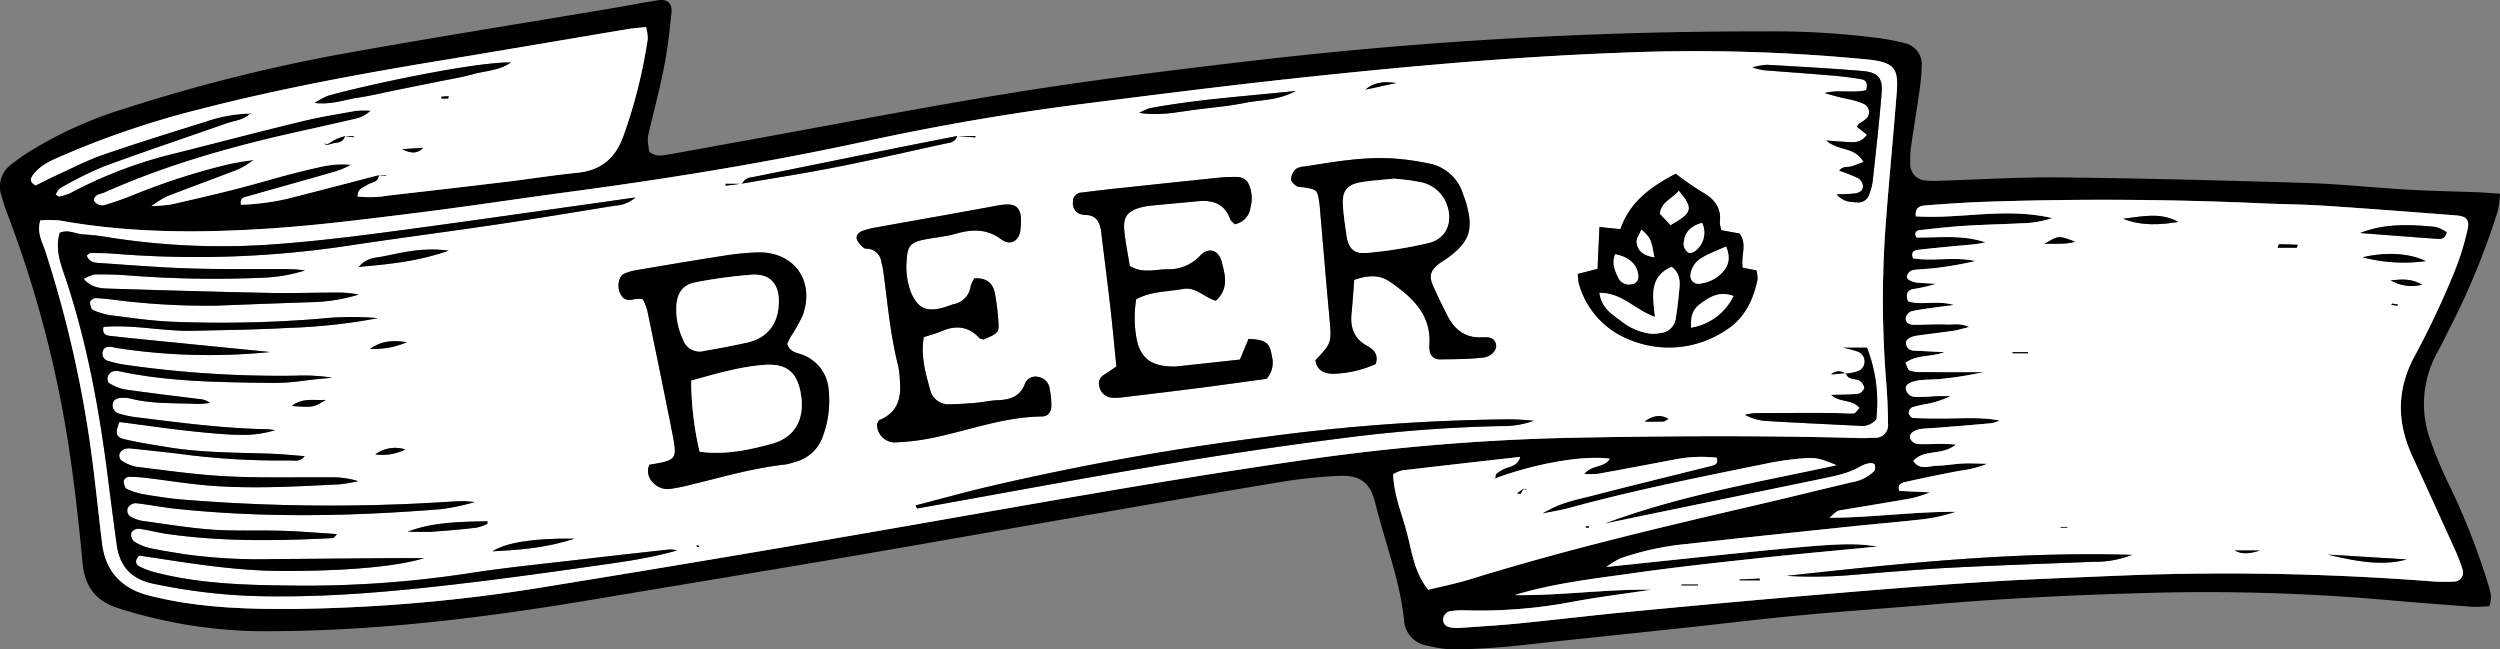 <svg xmlns="http://www.w3.org/2000/svg" viewBox="0 0 497.459 129.225"><rect x="0" y="0" width="497.459" height="129.225" fill="#808080" stroke="none"/><defs><style>.cls-1{fill:#fff;}</style></defs><g id="Слой_2" data-name="Слой 2"><g id="Слой_1-2" data-name="Слой 1"><path d="M129.19,30.172c1.263,1.084,2.7.773,4.122.518q7.08-1.272,14.157-2.561c18.406-3.318,36.767-6.915,55.232-9.863,15.466-2.469,31.03-4.365,46.59-6.188A866.367,866.367,0,0,1,351.268,6.25a161.03,161.03,0,0,1,22.019,1.264,42.358,42.358,0,0,1,5.65,1.06,4.291,4.291,0,0,1,3.452,4.58,44.577,44.577,0,0,1-.565,5.72c-.465,3.325-1.04,6.635-1.502,9.96a20.479,20.479,0,0,0-.217,3.822,3.223,3.223,0,0,0,2.945,3.251,20.011,20.011,0,0,0,3.344.04c7.832-.226,15.667-.737,23.495-.647,16.314.187,32.626.598,48.933,1.104,6.869.213,13.721.952,20.586,1.35,4.469.259,8.949.324,13.424.496,1.421.055,2.839.175,4.627.289a21.403,21.403,0,0,1-.419,3.37,147.531,147.531,0,0,1-9.635,23.493c-.784,1.575-1.564,3.153-2.398,4.701a21.069,21.069,0,0,0-1.354,17.629,83.02,83.02,0,0,0,3.509,8.396,137.77,137.77,0,0,1,7.78,19.598c.455,1.506,1.128,2.995.379,4.926-1.154.027-2.4.158-3.629.069q-8.374-.61-16.74-1.326a412.379,412.379,0,0,0-45.062-1.474c-15.192.373-30.37,1.073-45.516,2.366-8.764.748-17.541,1.345-26.298,2.161-7.481.697-14.942,1.618-22.414,2.42q-12.161,1.304-24.326,2.572c-4.134.438-8.262.959-12.403,1.307-3.34.28-6.696.46-10.046.479a23.119,23.119,0,0,1-4.718-.734,5.453,5.453,0,0,1-4.795-5.187c-.861-8.004-3.822-15.506-5.734-23.26-1.014-4.112-3.07-5.564-7.32-5.353A100.459,100.459,0,0,0,254.877,95.9c-13.561,2.251-27.102,4.627-40.646,6.979-15.435,2.68-30.858,5.431-46.3,8.065-16.546,2.822-33.112,5.529-49.665,8.314-22.424,3.772-44.927,6.547-67.736,6.327a96.331,96.331,0,0,1-26.851-4.519c-4.52-1.353-6.81-4.271-7.249-9.014-.663-7.162-1.458-14.322-2.496-21.438A225.605,225.605,0,0,0,1.759,43.325,47.138,47.138,0,0,1,.234,38.783a5.446,5.446,0,0,1,1.947-6.012,39.347,39.347,0,0,1,3.511-2.502A80.473,80.473,0,0,1,24.409,21.737,340.824,340.824,0,0,1,69.976,10.38c17.311-3.081,34.677-5.855,52.018-8.772,2.995-.504,5.975-1.105,8.977-1.559,1.799-.272,2.818.601,2.64,2.444-.338,3.498-.737,7.005-1.4,10.452-.815,4.234-1.909,8.415-2.917,12.61C128.812,27.555,128.775,27.547,129.19,30.172ZM297.54,95.194l.032-.038c-.127-1.041.714-1.244,1.369-1.673,1.13-.74,2.926-.472,3.555-2.57-7.959.904-15.723,1.774-23.482,2.69a7.295,7.295,0,0,0-1.791.764c.134,4.186,1.759,7.887,2.753,11.708.987,3.796,1.456,7.844,4.23,11.278,2.833-.703,5.654-1.257,8.385-2.104,18.641-5.782,37.615-10.271,56.609-14.687,6.382-1.484,12.743-3.059,19.119-4.571a8.381,8.381,0,0,0,4.641-2.293,1.571,1.571,0,0,0,.075-1.226c-.047-.176-.555-.364-.817-.32a5.185,5.185,0,0,0-1.804.543c-2.527,1.516-5.365,2.043-8.176,2.627q-17.134,3.564-34.281,7.07c-2.931.604-5.86,1.222-8.79,1.833,14.872-5.588,30.457-8.239,46.281-11.651-3.33-1.375-4.226-1.595-6.799-1.357a57.615,57.615,0,0,0-6.18.828c-13.465,2.739-26.951,5.393-40.215,9.031-1.471.403-2.989.634-5.384,1.131,3.593-2.241,6.786-2.746,9.852-3.542,7.887-2.046,15.808-3.96,23.711-5.947.72-.181,1.592-.36,1.13-1.644a27.045,27.045,0,0,0-8.045.306c-5.181.987-10.363,1.968-15.554,2.902a16.94,16.94,0,0,1-2.709.02c1.483-1.875,3.973-1.198,5.075-3.014C315.279,90.523,305.456,92.215,297.54,95.194ZM49.892,22.588l-.133.018c-1.301,1.349-3.147,1.416-4.768,1.988-8.125,2.87-16.306,5.584-24.386,8.573a74.511,74.511,0,0,0-8.559,4.256c-.42.221-.639.824-.969,1.273.413.245.574.42.681.391a9.675,9.675,0,0,0,2.232-.686,88.589,88.589,0,0,1,21.46-8.058c8.201-2.072,16.384-4.22,24.605-6.211,3.564-.863,7.196-1.454,10.812-2.088a17.058,17.058,0,0,1,2.904-.025A6.49,6.49,0,0,1,70.715,23.64c-4.195.984-8.405,1.902-12.609,2.85-12.794,2.885-25.36,6.496-37.369,11.85-.753.336-1.919.319-2.05,1.529a1.942,1.942,0,0,0,2.526.783c1.83-.555,3.644-1.19,5.413-1.918a131.382,131.382,0,0,1,18.203-5.906c.928-.232,1.872-.404,2.814-.571.933-.166,1.873-.292,2.811-.435a13.911,13.911,0,0,1-4.252,2.362c-4.324,1.651-8.672,3.242-12.989,4.914a25.101,25.101,0,0,0-3.071,1.906,34.977,34.977,0,0,0,3.925-.327c4.354-.992,8.708-1.993,13.034-3.102C51.74,36.386,56.318,34.956,60.976,33.86c2.878-.677,5.795-1.459,8.863-1.054a16.079,16.079,0,0,1-3.5,1.441c-5.677,1.625-11.365,3.215-17.045,4.828-.702.199-1.574.28-1.343,1.671a48.43,48.43,0,0,0,9.411-1.247c6.028-1.532,12.044-3.111,18.065-4.67l-.029.024c-.059,1.53-1.539,1.402-2.38,2.001-.726.517-1.828.614-1.846,2.247a21.077,21.077,0,0,0,6.017-.185q11.915-1.346,23.82-2.774c4.604-.554,9.186-1.3,13.798-1.76,4.626-.461,7.517-2.697,9.161-7.13a100.746,100.746,0,0,0,4.915-19.49,8.627,8.627,0,0,0-.341-2.369c-1.363.146-2.467.208-3.55.389-12.454,2.085-24.899,4.222-37.358,6.277C71.543,14.711,55.518,17.671,39.712,21.745a177.308,177.308,0,0,0-27.225,9.198c-2.196.965-4.453,1.855-5.934,3.895-.508.7-.66,1.436.525,2.057,1.296-.638,2.701-1.372,4.141-2.029,3.052-1.391,6.044-2.969,9.203-4.061,6.795-2.349,13.668-4.479,20.534-6.618A28.953,28.953,0,0,1,49.892,22.588ZM8.018,43.859c-.71,2.495.393,4.225.974,6.003A230.932,230.932,0,0,1,18.535,92.868c.64,5.076,1.153,10.169,1.78,15.247.63,5.102,3.371,8.519,8.307,10.089.91.29,1.847.503,2.78.717,9.113,2.09,18.38,2.317,27.666,2.236a332.088,332.088,0,0,0,50.12-4.495q34.553-5.584,69.032-11.616c26.768-4.664,53.502-9.513,80.4-13.394a435.496,435.496,0,0,1,53.493-4.53c18.872-.379,37.741-.485,56.612.005a42.096,42.096,0,0,0,4.314-.025,2.506,2.506,0,0,0,2.646-2.787c-.016-2.876-.161-5.757-.391-8.625a203.549,203.549,0,0,1-.03-31.64c.65-8.61,1.496-17.206,2.165-25.815.358-4.606-.618-5.714-5.093-6.321-.317-.043-.636-.065-.955-.098a353.786,353.786,0,0,0-49.359-1.302c-20.463.771-40.853,2.585-61.208,4.732-15.101,1.593-30.17,3.497-45.234,5.418q-21.649,2.761-42.992,7.378c-19.54,4.245-39.25,7.457-59.061,10.105-10.457,1.398-20.886,3.007-31.355,4.301-9.676,1.197-19.367,2.432-29.09,3.056-13.738.882-27.494.848-41.131-1.617A23.505,23.505,0,0,0,8.018,43.859ZM328.634,117.34c-5.138.774-10.299,1.421-15.408,2.352a99.145,99.145,0,0,1-21.942,1.753,14.589,14.589,0,0,0-2.388.13,1.78,1.78,0,0,0-1.731,1.881c.111.971.817,1.311,1.645,1.421a9.492,9.492,0,0,0,1.91.051c3.827-.271,7.66-.494,11.477-.872,7.159-.709,14.302-1.578,21.463-2.263q17.904-1.712,35.824-3.262c11.31-.962,22.624-1.901,33.949-2.644,9.093-.597,18.206-.917,27.312-1.305a532.221,532.221,0,0,1,62.803,1.071,36.52,36.52,0,0,0,4.781.065,1.785,1.785,0,0,0,1.685-2.364,36.857,36.857,0,0,0-1.736-4.446c-2.762-6.118-5.572-12.215-8.345-18.328-3.11-6.856-3-13.452.79-20.187a173.781,173.781,0,0,0,7.733-16.488,53.729,53.729,0,0,0,2.541-8.227c.465-1.851-.228-2.654-2.199-2.806-8.766-.678-17.532-1.355-26.305-1.932-4.147-.273-8.311-.284-12.464-.476q-27.574-1.272-55.16-.301c-3.833.129-7.662.409-11.487.695-1.053.079-2.314.15-2.183,2.185,8.795.62,17.7-1.852,27.179.36a20.41,20.41,0,0,1-6.27,1.033c-3.673.199-7.354.256-11.024.49-3.028.193-6.048.525-9.064.867-.599.068-1.22.43-.68,1.464,4.517.056,9.204-.592,13.716.972a24.071,24.071,0,0,1-3.797.525c-3.184.302-6.369.592-9.546.96-.764.088-1.571.406-1.024,1.709,4.039.621,8.26-.404,12.387.522a72.03,72.03,0,0,1-7.979,1.399c-.95.126-1.915.137-2.868.248-1.068.124-2.349-.081-2.758,1.333-.2.688.984,1.285,2.63,1.373q1.579.085,3.157.174a32.477,32.477,0,0,1-4.684,1.074c-1.097.262-1.424,1.164-.878,2.408,2.688.877,5.621-.272,9.164.742-1.6.202-2.472.3-3.34.425-1.739.251-3.494.438-5.202.829a1.846,1.846,0,0,0-1.099,1.307c-.102.963.7,1.344,1.56,1.365,1.117.028,2.237-.051,3.356-.065s2.241-.051,3.358.008c1.146.06,2.361-.332,4.369.497-1.611.4-2.333.644-3.074.75-2.373.342-4.755.622-7.131.949-1.696.233-2.572.866-2.366,1.743.352,1.5,1.629,1.248,2.71,1.315,1.391.086,2.783.151,4.934.266-2.944,1.033-5.532.452-7.771,2.126.284.549.426,1.317.832,1.5a5.855,5.855,0,0,0,2.31.321c4.141.026,8.282.012,12.423.012a75.064,75.064,0,0,1-8.401,1.348c-1.269.144-2.557.117-3.831.224-2.335.197-3.577.941-3.217,1.968.631,1.798,2.253,1.383,3.64,1.373.798-.006,1.596-.11,2.395-.131.942-.024,1.886-.006,2.829-.006a19.419,19.419,0,0,1-4.964,1.601,20.39,20.39,0,0,0-2.759.665,1.333,1.333,0,0,0-.606,1.117c.042.363.525.948.838.963,2.232.105,4.471.125,6.706.103,3.497-.035,6.998-.263,10.495.395a4.375,4.375,0,0,1-1.772.572c-3.344.299-6.691.569-10.038.839-1.116.09-2.236.128-3.35.23a4.916,4.916,0,0,0-1.397.3c-.771.314-1.508.845-1.148,1.761a1.921,1.921,0,0,0,1.394.976c2.306.143,4.635-.163,7.65.125-2.832,2.301-6.316.82-8.483,3.263,1.312,1.927,3.159.975,4.73.941,1.754-.037,3.499-.369,5.254-.446,1.587-.07,3.182.031,4.774.057a22.337,22.337,0,0,1-5.614,1.415c-3.604.683-7.199,1.419-10.776,2.231-.618.14-1.58.417-1.162,1.761l6.107.282a20.291,20.291,0,0,1-4.954,1.413c-4.251.736-8.51,1.421-12.765,2.139-.761.128-.756.157-2.262,1.504,8.401-.021,16.739-1.234,25.153-1.18a33.334,33.334,0,0,1-6.468,1.466c-4.761.55-9.54.937-14.307,1.437-10.968,1.149-21.938,2.285-32.899,3.508a56.623,56.623,0,0,0-13.09,2.852,19.998,19.998,0,0,0-2.8,1.708c9.729-1.018,18.609-1.972,27.494-2.871,18.122-1.832,21.568-1.979,26.484-1.192-8.31.809-16.421,1.531-24.515,2.405-7.946.857-15.895,1.729-23.806,2.85-8.004,1.135-16.07,2.016-23.869,4.403C310.522,118.546,319.538,117.209,328.634,117.34Z"/><path class="cls-1" d="M8.018,43.859a23.505,23.505,0,0,1,3.934.029c13.637,2.466,27.393,2.499,41.131,1.617,9.723-.624,19.414-1.859,29.09-3.056,10.469-1.295,20.898-2.904,31.355-4.301C133.339,35.5,153.05,32.288,172.589,28.043q21.329-4.634,42.992-7.378c15.063-1.921,30.133-3.825,45.234-5.418,20.355-2.147,40.745-3.962,61.208-4.732a353.786,353.786,0,0,1,49.359,1.302c.318.033.638.055.955.098,4.475.606,5.451,1.715,5.093,6.321-.669,8.609-1.515,17.204-2.165,25.815a203.549,203.549,0,0,0,.03,31.64c.23,2.868.375,5.749.391,8.625a2.506,2.506,0,0,1-2.646,2.787,42.096,42.096,0,0,1-4.314.025c-18.871-.49-37.74-.384-56.612-.005a435.496,435.496,0,0,0-53.493,4.53c-26.898,3.881-53.633,8.73-80.4,13.394q-34.481,6.008-69.032,11.616a332.088,332.088,0,0,1-50.12,4.495c-9.286.081-18.553-.146-27.666-2.236-.932-.214-1.869-.428-2.78-.717-4.936-1.57-7.677-4.987-8.307-10.089-.627-5.078-1.14-10.17-1.78-15.247A230.932,230.932,0,0,0,8.992,49.862C8.41,48.084,7.308,46.354,8.018,43.859ZM190.502,27.058c-4.186.825-8.375,1.634-12.556,2.48-9.488,1.917-18.97,3.861-28.46,5.765a2.242,2.242,0,0,0-1.849,1.269h-3.277l.042.376,3.182-.403c6.423-1.117,12.87-2.113,19.262-3.383,7.33-1.456,14.607-3.171,21.918-4.727a2.044,2.044,0,0,0,1.734-1.375l3.577.283.017-.284ZM367.203,74.351a2.143,2.143,0,0,0-2.831.169l2.946-.285c.367,1.486,1.83.972,2.699,1.518a2.019,2.019,0,0,1,.948,1.434,1.726,1.726,0,0,1-1.186,1.178c-1.686.191-3.397.161-5.393.224,1.735,1.571,4.069.775,5.656,2.577-.433.433-.794,1.11-1.189,1.131-1.425.077-2.862-.115-4.295-.119q-7.654-.022-15.308.03a12.877,12.877,0,0,0-2.021.329,10.363,10.363,0,0,0,4.58,1.251c6.051.351,12.106.64,18.161.931a3.707,3.707,0,0,0,3.371-1.285,29.925,29.925,0,0,0-1.839-14.251h-4.839a19.672,19.672,0,0,1,2.991.773,2.099,2.099,0,0,1,.3,3.801A9.483,9.483,0,0,1,367.203,74.351ZM53.74,70.045q-10.723-1.061-21.445-2.124c-3.5-.35-7.001-.699-10.496-1.097-.818-.093-1.512-.463-1.204-1.775,6.005-.514,12.003.928,18.046.769,6.23-.164,12.467-.214,18.686-.573a116.149,116.149,0,0,0,17.869-1.939,58.624,58.624,0,0,0-11.43.108,243.381,243.381,0,0,1-29.726.597c-3.985-.177-7.955-.763-11.919-1.268A13.106,13.106,0,0,1,18.483,61.678c-.372-.167-.562-1.053-.559-1.609.001-.264.654-.751,1.006-.746,1.269.019,2.538.192,3.804.328a141.915,141.915,0,0,0,21.059,1.141c5.912-.244,11.827-.446,17.741-.66a34.592,34.592,0,0,0,9.841-1.519,21.197,21.197,0,0,0-4.122-.393c-4.639.004-9.28.157-13.916.062-10.392-.211-20.783-.515-31.172-.833-1.865-.057-3.834-.026-5.505-1.938a7.029,7.029,0,0,1,2.17-.904c2.234-.038,4.479.017,6.706.199a223.032,223.032,0,0,0,26.852.445,31.597,31.597,0,0,0,8.307-1.441,30.317,30.317,0,0,0-4.797-.265c-6.078-.03-12.161.061-18.234-.132-5.752-.183-11.496-.635-17.239-1.039-1.195-.084-2.623.034-3.165-1.531.275-.187.523-.5.77-.499,1.595.006,3.196.01,4.784.144A202.756,202.756,0,0,0,70.17,48.754c9.801-1.471,19.631-2.744,29.434-4.203,7.587-1.129,15.15-2.416,22.726-3.618a6.8,6.8,0,0,0,4.118-1.643c-4.093.582-7.88,1.128-11.669,1.657-13.14,1.833-26.27,3.747-39.427,5.457-7.448.968-14.925,1.831-22.416,2.32A143.303,143.303,0,0,1,20.892,47.11,42.28,42.28,0,0,0,16.6,46.651c-1.526-.086-3.02-1.053-4.704-.328-.925,3.045.042,5.788.954,8.474,4.493,13.243,6.944,26.914,8.687,40.74q.81,6.425,1.691,12.841c.587,4.288,2.882,6.86,7.26,7.763a114.675,114.675,0,0,0,19.486,2.435c13.463.434,26.852-.718,40.204-2.259,8.892-1.026,17.766-2.235,26.627-3.508,6.012-.863,12.06-1.59,17.932-3.286a5.493,5.493,0,0,0-1.904-.148c-5.716.631-11.431,1.265-17.142,1.936-7.144.84-14.31,1.548-21.421,2.615a216.434,216.434,0,0,1-34.406,2.616c-9.583-.101-19.208-.185-28.602-2.553a15.913,15.913,0,0,1-3.558-1.29c-.758-.402-.932-1.23.004-2.152,9.149,1.357,18.422,2.994,27.858,3.056,12.392.082,23.148-.786,28.829-2.545-2.539,0-4.29-.011-6.04.002-7.998.06-15.995.141-23.994.187a106.413,106.413,0,0,1-18.181-1.05c-2.207-.368-4.427-.689-6.604-1.191a9.03,9.03,0,0,1-3.002-1.353,1.813,1.813,0,0,1-.431-1.671,1.724,1.724,0,0,1,1.455-.777c1.897.249,3.757.767,5.652,1.037,10.979,1.566,22.007,1.389,33.041.821.142-.007.27-.265.774-.792-3.893-.24-7.377-.544-10.867-.648-4.636-.138-9.29.089-13.91-.229-4.612-.318-9.194-1.096-13.782-1.721a6.707,6.707,0,0,1-2.251-.728,1.405,1.405,0,0,1-.769-1.976,1.951,1.951,0,0,1,1.503-.85c2.7.296,5.373.843,8.074,1.126,17.563,1.841,35.133,1.488,52.703.065A43.141,43.141,0,0,0,94.461,99.9c-1.438-.113-1.912-.195-2.383-.18-1.279.041-2.558.099-3.834.191A363.264,363.264,0,0,1,36.948,99.46c-2.707-.189-5.403-.619-8.084-1.055a14.462,14.462,0,0,1-3.645-1.104c-.384-.175-.595-1.044-.604-1.601-.004-.284.613-.819.954-.823a29.903,29.903,0,0,1,3.803.255c4.125.491,8.235,1.174,12.372,1.499,8.631.678,17.266.163,25.893-.265a28.72,28.72,0,0,0,3.615-.631,17.12,17.12,0,0,0-5.501-.744c-6.877-.06-13.767.142-20.629-.207C39.067,94.476,33.037,93.61,27.01,92.873a8.117,8.117,0,0,1-2.948-1.325,1.389,1.389,0,0,1-.281-1.258,1.791,1.791,0,0,1,.968-.926A3.013,3.013,0,0,1,26.16,89.254q4.532.467,9.058.989A150.729,150.729,0,0,0,57.697,91.617c.91-.031,1.972.377,2.931-.855-2.42-.176-4.633-.41-6.851-.485-6.711-.228-13.439-.176-20.095-1.243-2.991-.48-5.993-.943-8.937-1.64-1.712-.405-1.863-1.21-.989-3.424,5.159.657,10.367,1.436,15.601,1.961,8.954.9,11.37.784,15.391-.321a14.373,14.373,0,0,0-1.524-.197c-8.813-.149-17.533-1.329-26.261-2.403a19.631,19.631,0,0,1-3.267-.713,1.696,1.696,0,0,1-1.289-1.792c.064-.988.851-1.279,1.673-1.337a6.161,6.161,0,0,1,1.905.145c4.397,1.102,8.899.848,13.363,1.062a17.422,17.422,0,0,0,2.437-.214,4.197,4.197,0,0,0-2.313-.775c-4.914-.621-9.835-1.2-14.736-1.91a9.357,9.357,0,0,1-3.026-1.247c-.265-.146-.39-.876-.288-1.261a1.763,1.763,0,0,1,.887-1.004,2.373,2.373,0,0,1,1.402-.096c9.765,2.09,19.687,2.168,29.602,2.319,1.438.022,2.882-.012,4.315-.124,1.593-.123,3.175-.377,4.764-.551,1.242-.136,2.487-.238,3.732-.356a37.352,37.352,0,0,0-7.212-.402,216.18,216.18,0,0,1-33.96-2.159,23.104,23.104,0,0,1-3.267-.73,1.528,1.528,0,0,1-1.299-1.725c.148-.962.884-1.232,1.774-1.124.315.038.62.16.935.21A121.459,121.459,0,0,0,53.74,70.045Zm74.198-10.486a13.853,13.853,0,0,1,.857,2.195c1.685,8.127,3.371,16.255,4.974,24.399,1.044,5.307.9,5.435-4.541,6.317a3.046,3.046,0,0,0,.683,3.503,3.847,3.847,0,0,0,3.45,1.302,33.484,33.484,0,0,0,3.754-.746c6.36-1.522,12.641-3.406,19.178-4.107a12.042,12.042,0,0,0,1.849-.494,7.92,7.92,0,0,0,5.673-5.365,20.154,20.154,0,0,0,1.07-8.965,7.99,7.99,0,0,0-5.108-6.958c-1.11-.452-2.577-.496-3.149-2.202.205-.42.45-.983.748-1.516a30.371,30.371,0,0,0,2.33-4.147c2.51-6.854-1.709-12.749-8.959-12.547a53.366,53.366,0,0,0-6.672.653c-5.835.904-11.656,1.897-17.478,2.88a9.944,9.944,0,0,0-2.285.65,1.842,1.842,0,0,0-.953.98,3.687,3.687,0,0,0,.432,3.623c.709.87,1.655.728,2.632.473A5.547,5.547,0,0,1,127.939,59.559Zm65.934-4.166a7.292,7.292,0,0,0-.718,1.525,4.201,4.201,0,0,1-3.372,3.606c-.923.243-1.806.657-2.737.853-2.93.617-4.411-.202-5.701-3a14.266,14.266,0,0,1-.888-7.059c.145-2.312.81-3.076,3.129-3.575,2.185-.47,4.449-.625,6.589-1.233,3.241-.92,6.175-1.041,9.088,1.133,1.764,1.316,3.51.323,3.769-1.812.637-5.23-1.128-5.574-4.909-4.868-8.007,1.495-16.034,2.886-24.05,4.335a16.7,16.7,0,0,0-2.317.603c-.818.274-1.505.891-1.253,1.748a4.527,4.527,0,0,0,1.405,1.685c.194.182.609.133.924.177a2.969,2.969,0,0,1,2.528,2.531,20.106,20.106,0,0,1,.461,2.349c.823,6.173,1.364,12.389,2.913,18.45a18.396,18.396,0,0,1,.328,2.856c.32,3.465-.424,6.38-4.021,7.857-.231.095-.329.512-.527.842a3.573,3.573,0,0,0,4.095,3.603,42.419,42.419,0,0,0,6.164-.72c7.512-1.438,14.736-4.327,22.525-4.408,1.27-.013,1.929-.91,1.906-2.284a17.806,17.806,0,0,0-.355-3.317,2.679,2.679,0,0,0-2.205-2.254,2.26,2.26,0,0,0-2.728,1.416c-.967,2.496-2.934,3.123-5.349,3.199-1.429.045-2.846.385-4.276.51-1.749.152-3.504.275-5.258.306a3.745,3.745,0,0,1-3.951-2.872c-.934-3.356-1.901-6.742-1.271-10.484,1.254-.417,2.476-.737,3.627-1.223,2.793-1.178,5.273-.96,7.407,1.37.187.204.582.217.88.319,3.053-1.33,3.108-1.346,2.901-4.022a43.408,43.408,0,0,0-.674-5.228C197.561,56.361,196.364,55.256,193.873,55.393ZM222.149,72.91c-1.037.71-1.68,1.165-2.339,1.597a1.986,1.986,0,0,0-1.05,2.406,2.755,2.755,0,0,0,2.263,2.202,10.364,10.364,0,0,0,2.383-.06c5.234-.624,10.467-1.252,15.694-1.924,4.422-.568,8.837-1.197,12.916-1.752a4.787,4.787,0,0,0,1.078-4.417c-.442-2.79-1.115-3.311-4.654-3.535-.575,1.379-1.165,2.791-1.721,4.125-4.381.477-8.494.929-12.609,1.364a9.132,9.132,0,0,1-1.437-.004c-3.824-.204-5.904-1.919-6.553-5.706a23.2,23.2,0,0,1-.045-7.644c2.984-1.635,6.252-1.495,9.348-2.066,2.552-.47,4.303,1.782,6.524,2.328,2.628-2.432,1.826-5.121,1.149-7.728-.608-2.345-2.557-2.991-4.265-1.254a8.481,8.481,0,0,1-6.397,2.741c-2.478-.029-5.066.933-7.633-.673-.367-2.302-.859-4.649-1.088-7.022-.261-2.692.589-3.819,3.134-4.573a12.817,12.817,0,0,1,2.353-.414c3.015-.303,6.034-.558,9.05-.856,2.986-.296,5.391.412,6.533,3.541.145.399.59.688.903,1.037a3.83,3.83,0,0,0,3.126-3.283,6.932,6.932,0,0,0-.553-5.117,2.809,2.809,0,0,0-2.009-1.004,33.311,33.311,0,0,0-4.779.252q-9.296.947-18.586,1.958c-2.541.273-5.081.559-7.615.888a1.762,1.762,0,0,0-1.771,1.86,2.279,2.279,0,0,0,1.272,2.354,4.128,4.128,0,0,0,1.4.251c1.747.081,2.521,1.166,2.849,2.713.099.467.127.949.185,1.425.584,4.757,1.198,9.511,1.742,14.273C221.382,64.988,221.731,68.795,222.149,72.91Zm47.317-17.23c2.56-.886,4.955-1.102,7.052.343,4.439,3.06,8.375,6.541,7.9,12.708a4.09,4.09,0,0,0,.059.953,1.924,1.924,0,0,0,1.899,1.817c2.866-.01,5.745-.042,8.594-.326,1.832-.182,3.032-1.607,2.677-2.783-.416-1.377-1.663-1.323-2.775-1.268-3.3.162-5.435-1.514-6.854-4.295-1.015-1.99-2.011-3.995-2.9-6.043-.799-1.843-.471-2.929,1.077-4.199.491-.403,1.067-.702,1.587-1.073,4.611-3.289,5.473-5.682,3.976-11.06-.171-.614-.421-1.206-.632-1.809a8.789,8.789,0,0,0-6.793-6.109,49.929,49.929,0,0,0-7.573-1.027c-5.777-.29-11.459.722-17.138,1.617a3.462,3.462,0,0,0-1.799.529,3.293,3.293,0,0,0-.934,2.012c-.019.448.637,1.029,1.121,1.361.351.241.916.166,1.384.243,2.733.452,2.772.49,3.148,3.217.066.474.099.954.141,1.431.607,7.001,1.183,14.004,1.829,21.002.489,5.293.528,5.289-2.764,8.756.322,2.197,1.967,2.728,3.818,2.692a22.281,22.281,0,0,0,8.171-1.926c.634-1.968-.44-2.922-1.736-3.639-2.596-1.437-3.359-3.66-3.072-6.456C269.155,60.152,269.287,57.945,269.466,55.681Zm77.288-2.402c-.374-2.442.957-4.726-.626-6.815l-3.581-.649a5.536,5.536,0,0,1-.334-1.55c.364-2.982-1.147-4.734-3.605-6.105a62.43,62.43,0,0,1-5.173-3.586c-4.779,2.489-9.14,5.536-10.994,11.021l-4.176-.417c-.132,2.884-.253,5.545-.38,8.316l-3.922,1.018a10.114,10.114,0,0,0,.205,1.906,16.76,16.76,0,0,0,9.826,11.065,20.409,20.409,0,0,0,19.631-1.92c3.487-2.257,5.258-5.882,6.083-9.914a6.047,6.047,0,0,0-.222-1.855ZM182.176,100.572l.309.608c16.491-2.947,32.96-6.022,49.479-8.797Q249.44,89.446,267.03,87.197A292.287,292.287,0,0,1,298.557,84.78a18.034,18.034,0,0,0,6.617-1.049,46.615,46.615,0,0,0-6.248-.27A386.044,386.044,0,0,0,252.118,86.9a542.288,542.288,0,0,0-55.147,9.867C192.014,97.927,187.106,99.298,182.176,100.572ZM371.498,26.817c-1.281,1.695-2.598,1.497-3.86,1.437-1.278-.061-2.553-.173-4.221-.29,2.315,2.1,5.743,1.204,7.398,4.27-.948.346-1.65.627-2.368.858-.744.24-1.723-.117-2.467.868a35.713,35.713,0,0,1,3.782,1.501,2.146,2.146,0,0,1,.935,1.476c.1.947-.719,1.43-1.506,1.548a36.077,36.077,0,0,1-3.723.186c1.253,1.482,2.724,1.551,4.146,1.598a2.209,2.209,0,0,0,2.266-1.444,11.631,11.631,0,0,0,.751-2.748c.641-5.861,1.305-11.722,1.783-17.598.239-2.944-.738-4.086-3.787-4.344-6.349-.537-12.716-.873-19.078-1.245a16.084,16.084,0,0,0-2.876.52,19.673,19.673,0,0,0,2.223.559c4.609.367,9.222.685,13.829,1.075,1.902.161,3.802.404,5.683.729.866.15,1.333.792.933,2.16-2.56.676-5.491-.157-8.247.586a49.609,49.609,0,0,0,5.098,1.286,14.223,14.223,0,0,1,2.701.883,1.82,1.82,0,0,1,.574,2.829,8.515,8.515,0,0,1-1.528,1.101,2.994,2.994,0,0,0-.468.595ZM226.678,22.47c4.191.599,7.62-.18,11.069-.63,3.312-.432,6.658-.7,9.924-1.362,3.192-.647,6.596-.439,10.154-2.377-10.106,1.064-19.629,1.675-29.022,3.429A12.702,12.702,0,0,0,226.678,22.47ZM89.279,49.873c-5.24-.696-9.208.375-13.165,1.174-1.389.281-3.113.151-4.728,2.071C77.55,52.541,82.99,52.063,89.279,49.873Zm-8.15,55.935c2.147,0,3.578.082,4.997-.017q4.287-.298,8.56-.777a9.382,9.382,0,0,0,2.243-.758c.077-.03.05-.325.074-.516C89.186,103.804,85.12,104.289,81.129,105.808Zm33.165,1.37c-8.022-.09-13.466.741-16.323,2.526C103.48,109.403,108.582,109.062,114.294,107.178ZM58.082,80.775c4.231.322,4.231.322,6.74-1.199C62.416,79.712,60.167,79.117,58.082,80.775Zm15.547-11.362a16.427,16.427,0,0,0,7.323-1.32C78.606,67.773,76.284,67.597,73.629,69.413Zm7.029,20.021a6.71,6.71,0,0,0-5.979.974A10.207,10.207,0,0,0,80.658,89.435Zm191.026-71.596,6.139-1.319C275.044,16.112,273.275,16.502,271.684,17.839Zm55.54,66.057c1.263,0,2.526.02,3.787-.018.238-.007.469-.247.971-.531C330.132,82.265,328.611,82.919,327.223,83.896ZM138.775,108.841h.371c-.082-.116-.141-.282-.253-.332-.089-.039-.241.064-.364.104Z"/><path class="cls-1" d="M328.634,117.34c-9.096-.132-18.112,1.206-27.216,1.07,7.799-2.388,15.864-3.268,23.869-4.403,7.911-1.121,15.861-1.993,23.806-2.85,8.094-.873,16.205-1.596,24.515-2.405-4.916-.787-8.362-.64-26.484,1.192-8.886.898-17.766,1.853-27.494,2.871a19.998,19.998,0,0,1,2.8-1.708,56.623,56.623,0,0,1,13.09-2.852c10.96-1.222,21.93-2.359,32.899-3.508,4.767-.499,9.546-.887,14.307-1.437a33.334,33.334,0,0,0,6.468-1.466c-8.414-.054-16.752,1.16-25.153,1.18,1.506-1.347,1.501-1.376,2.262-1.504,4.254-.718,8.514-1.402,12.765-2.139a20.291,20.291,0,0,0,4.954-1.413l-6.107-.282c-.418-1.344.544-1.62,1.162-1.761,3.576-.812,7.172-1.548,10.776-2.231a22.337,22.337,0,0,0,5.614-1.415c-1.592-.026-3.186-.126-4.774-.057-1.755.077-3.5.408-5.254.446-1.572.034-3.418.986-4.73-.941,2.168-2.443,5.651-.962,8.483-3.263-3.015-.287-5.344.019-7.65-.125a1.921,1.921,0,0,1-1.394-.976c-.36-.916.378-1.447,1.148-1.761a4.916,4.916,0,0,1,1.397-.3c1.115-.102,2.235-.14,3.35-.23,3.347-.269,6.694-.54,10.038-.839a4.375,4.375,0,0,0,1.772-.572c-3.497-.658-6.998-.43-10.495-.395-2.236.022-4.474.002-6.706-.103-.312-.015-.795-.6-.838-.963a1.333,1.333,0,0,1,.606-1.117,20.39,20.39,0,0,1,2.759-.665,19.419,19.419,0,0,0,4.964-1.601c-.943,0-1.887-.018-2.829.006-.799.021-1.596.125-2.395.131-1.387.01-3.009.426-3.64-1.373-.36-1.027.882-1.771,3.217-1.968,1.274-.108,2.562-.08,3.831-.224a75.064,75.064,0,0,0,8.401-1.348c-4.141,0-8.282.014-12.423-.012a5.855,5.855,0,0,1-2.31-.321c-.406-.183-.548-.951-.832-1.5,2.239-1.674,4.828-1.093,7.771-2.126-2.151-.115-3.543-.18-4.934-.266-1.081-.067-2.357.184-2.71-1.315-.206-.877.67-1.509,2.366-1.743,2.376-.327,4.758-.607,7.131-.949.741-.107,1.462-.351,3.074-.75-2.008-.829-3.222-.437-4.369-.497-1.117-.058-2.239-.021-3.358-.008s-2.239.093-3.356.065c-.86-.021-1.663-.403-1.56-1.365a1.846,1.846,0,0,1,1.099-1.307c1.708-.391,3.463-.578,5.202-.829.868-.125,1.74-.223,3.34-.425-3.543-1.014-6.476.135-9.164-.742-.547-1.244-.22-2.146.878-2.408a32.477,32.477,0,0,0,4.684-1.074q-1.579-.087-3.157-.174c-1.646-.089-2.83-.685-2.63-1.373.41-1.414,1.69-1.209,2.758-1.333.953-.11,1.917-.122,2.868-.248a72.03,72.03,0,0,0,7.979-1.399c-4.127-.926-8.348.099-12.387-.522-.548-1.303.26-1.621,1.024-1.709,3.176-.368,6.362-.658,9.546-.96a24.071,24.071,0,0,0,3.797-.525c-4.512-1.563-9.199-.915-13.716-.972-.539-1.035.081-1.396.68-1.464,3.015-.343,6.036-.674,9.064-.867,3.67-.234,7.351-.291,11.024-.49a20.41,20.41,0,0,0,6.27-1.033c-9.479-2.212-18.384.26-27.179-.36-.131-2.034,1.13-2.106,2.183-2.185,3.825-.285,7.655-.566,11.487-.695q27.584-.924,55.16.301c4.153.192,8.317.203,12.464.476,8.773.577,17.539,1.254,26.305,1.932,1.971.152,2.664.955,2.199,2.806a53.729,53.729,0,0,1-2.541,8.227,173.781,173.781,0,0,1-7.733,16.488c-3.79,6.735-3.9,13.331-.79,20.187,2.773,6.113,5.583,12.21,8.345,18.328a36.857,36.857,0,0,1,1.736,4.446,1.785,1.785,0,0,1-1.685,2.364,36.52,36.52,0,0,1-4.781-.065,532.221,532.221,0,0,0-62.803-1.071c-9.106.388-18.219.708-27.312,1.305-11.326.743-22.64,1.682-33.949,2.644q-17.921,1.525-35.824,3.262c-7.161.685-14.304,1.554-21.463,2.263-3.817.378-7.65.601-11.477.872a9.492,9.492,0,0,1-1.91-.051c-.828-.11-1.534-.45-1.645-1.421a1.78,1.78,0,0,1,1.731-1.881,14.589,14.589,0,0,1,2.388-.13,99.145,99.145,0,0,0,21.942-1.753C318.335,118.761,323.496,118.114,328.634,117.34Zm26.861-2.755a91.541,91.541,0,0,0,13.325-.205c6.513-.531,13.027-1.089,19.552-1.428,9.39-.488,18.789-.794,28.184-1.167a20.113,20.113,0,0,0,7.681-1.375C400.678,109.706,378.089,112.139,355.495,114.586ZM469.632,46.367c5.093.389,10.185.792,15.28,1.148.751.052,1.635.098,1.933-1.304a7.435,7.435,0,0,0-2.279-1.067C479.541,44.663,474.51,44.434,469.632,46.367Zm-47.16-2.849c3.612,1.466,7.276,1.23,10.96.648C429.904,42.153,426.148,43.115,422.472,43.517Zm60.23,8.432c-3.422-1.603-7.899-1.833-12.583-.755A32.167,32.167,0,0,0,482.702,51.949Zm-19.471,58.408c7.134,1.792,11.81,2.069,15.652.957ZM412.902,48.103c-3.253-1.269-3.303-1.266-6.079.431C408.93,48.404,410.75,48.723,412.902,48.103Zm69.06,8.539c-2.371-1.302-4.042-1.035-6.252-.858A8.307,8.307,0,0,0,481.963,56.642Zm-32.248,52.89h-5.067C446.256,110.43,447.889,110.106,449.715,109.531Zm-99.466,5.946-.193-.353-3.944.192.014.161ZM457.027,49.289l.19-.575c-1.233-.049-2.466-.11-3.699-.12-.085-.001-.173.377-.311.695ZM337.83,116.484l.084-.177h-3.35l.008.177ZM400.46,70.064l.002.234h3.07l-.004-.234Zm9.575,34.789-.001.135H411.36l.001-.135Zm67.042-44.027.037-.247c-.368-.061-.735-.133-1.106-.171-.047-.005-.112.171-.169.263Z"/><path class="cls-1" d="M75.427,34.829c-6.021,1.559-12.037,3.138-18.065,4.67a48.43,48.43,0,0,1-9.411,1.247c-.232-1.391.641-1.472,1.343-1.671,5.681-1.613,11.368-3.203,17.045-4.828a16.079,16.079,0,0,0,3.5-1.441c-3.068-.405-5.985.377-8.863,1.054-4.658,1.096-9.236,2.526-13.874,3.715-4.326,1.109-8.68,2.11-13.034,3.102a34.977,34.977,0,0,1-3.925.327,25.101,25.101,0,0,1,3.071-1.906c4.316-1.672,8.664-3.263,12.989-4.914a13.911,13.911,0,0,0,4.252-2.362c-.937.143-1.877.269-2.811.435-.942.168-1.887.339-2.814.571a131.382,131.382,0,0,0-18.203,5.906c-1.768.729-3.583,1.363-5.413,1.918a1.942,1.942,0,0,1-2.526-.783c.131-1.211,1.297-1.194,2.05-1.529,12.009-5.353,24.575-8.964,37.369-11.85,4.204-.948,8.414-1.866,12.609-2.85a6.49,6.49,0,0,0,3.057-1.619,17.058,17.058,0,0,0-2.904.025c-3.615.633-7.248,1.224-10.812,2.088-8.221,1.991-16.404,4.139-24.605,6.211a88.589,88.589,0,0,0-21.46,8.058,9.675,9.675,0,0,1-2.232.686c-.107.028-.267-.146-.681-.391.329-.45.548-1.053.969-1.273a74.511,74.511,0,0,1,8.559-4.256c8.08-2.988,16.261-5.703,24.386-8.573,1.62-.572,3.467-.64,4.778-1.985.183.066.355.128.527.191l-.404-.212a28.953,28.953,0,0,0-8.937,1.599c-6.866,2.139-13.739,4.269-20.534,6.618-3.158,1.092-6.15,2.67-9.203,4.061-1.44.656-2.845,1.391-4.141,2.029-1.186-.622-1.034-1.357-.525-2.057,1.481-2.04,3.738-2.93,5.934-3.895a177.308,177.308,0,0,1,27.225-9.198C55.518,17.671,71.543,14.711,87.634,12.057c12.459-2.055,24.904-4.192,37.358-6.277,1.083-.181,2.187-.243,3.55-.389a8.627,8.627,0,0,1,.341,2.369,100.746,100.746,0,0,1-4.915,19.49c-1.644,4.433-4.535,6.67-9.161,7.13-4.612.459-9.195,1.205-13.798,1.76q-11.905,1.433-23.82,2.774a21.077,21.077,0,0,1-6.017.185c.018-1.633,1.12-1.73,1.846-2.247.841-.599,2.321-.471,2.387-2.002.481.033.955.067,1.429.1l.009-.123Zm-6.772-7.734a14.535,14.535,0,0,0-1.699.58c-.654.312-1.26.726-1.888,1.077l-.641-.274.562.411a13.999,13.999,0,0,1,2.077-.52,1.715,1.715,0,0,0,1.578-1.261l1.707.196.019-.209ZM62.59,20.482c3.492.405,6.032-.687,8.65-1.054,2.52-.353,5.002-.983,7.502-1.489,2.655-.537,5.312-1.066,7.967-1.608,2.499-.51,5.033-.897,7.482-1.588,2.403-.677,5.058-.641,7.474-2.323-7.813-.056-29.952,4.781-36.45,6.659A17.432,17.432,0,0,0,62.59,20.482ZM79.997,29.678c1.965.98,3.12.842,4.217-.266Zm9.199-10.071.068-.475-1.443.112.026.363Z"/><path class="cls-1" d="M297.54,95.194c7.917-2.978,17.739-4.671,22.789-3.907-1.102,1.816-3.592,1.139-5.075,3.014a16.94,16.94,0,0,0,2.709-.02c5.19-.934,10.373-1.915,15.554-2.902a27.045,27.045,0,0,1,8.045-.306c.462,1.284-.409,1.463-1.13,1.644-7.903,1.987-15.824,3.9-23.711,5.947-3.066.796-6.259,1.302-9.852,3.542,2.394-.497,3.913-.728,5.384-1.131,13.265-3.638,26.75-6.292,40.215-9.031a57.615,57.615,0,0,1,6.18-.828c2.574-.238,3.47-.018,6.799,1.357-15.823,3.412-31.409,6.063-46.281,11.651,2.93-.611,5.859-1.229,8.79-1.833q17.141-3.534,34.281-7.07c2.811-.585,5.649-1.111,8.176-2.627a5.185,5.185,0,0,1,1.804-.543c.262-.043.77.145.817.32a1.571,1.571,0,0,1-.075,1.226,8.381,8.381,0,0,1-4.641,2.293c-6.376,1.512-12.737,3.087-19.119,4.571-18.994,4.416-37.968,8.905-56.609,14.687-2.731.847-5.553,1.401-8.385,2.104-2.774-3.434-3.242-7.482-4.23-11.278-.994-3.821-2.619-7.522-2.753-11.708a7.295,7.295,0,0,1,1.791-.764c7.759-.916,15.523-1.786,23.482-2.69-.629,2.097-2.425,1.83-3.555,2.57-.655.429-1.496.632-1.374,1.675-.3-.052-.594-.106-.888-.16Zm5.628,2.062-1.273.88c.855.472.876-.379,1.198-.735.14-.057.286-.171.416-.154.111.015.203.179.303.277Zm13.018,7.454-.762.061c.096.083.18.206.291.239a.642.642,0,0,0,.397-.035C316.163,104.954,316.162,104.803,316.185,104.71Z"/><path d="M53.74,70.045a121.459,121.459,0,0,1-30.644-.818c-.315-.05-.62-.172-.935-.21-.89-.108-1.626.162-1.774,1.124a1.528,1.528,0,0,0,1.299,1.725,23.104,23.104,0,0,0,3.267.73,216.18,216.18,0,0,0,33.96,2.159,37.352,37.352,0,0,1,7.212.402c-1.244.117-2.49.22-3.732.356-1.589.174-3.172.427-4.764.551-1.433.111-2.877.146-4.315.124-9.915-.151-19.837-.229-29.602-2.319a2.373,2.373,0,0,0-1.402.096,1.763,1.763,0,0,0-.887,1.004c-.102.385.023,1.115.288,1.261a9.357,9.357,0,0,0,3.026,1.247c4.901.711,9.822,1.29,14.736,1.91a4.197,4.197,0,0,1,2.313.775,17.422,17.422,0,0,1-2.437.214c-4.464-.214-8.966.04-13.363-1.062a6.161,6.161,0,0,0-1.905-.145c-.822.058-1.609.349-1.673,1.337a1.696,1.696,0,0,0,1.289,1.792,19.631,19.631,0,0,0,3.267.713c8.728,1.075,17.447,2.254,26.261,2.403a14.373,14.373,0,0,1,1.524.197c-4.021,1.105-6.437,1.22-15.391.321-5.234-.526-10.443-1.304-15.601-1.961-.874,2.214-.723,3.019.989,3.424,2.944.696,5.946,1.16,8.937,1.64,6.656,1.067,13.384,1.015,20.095,1.243,2.218.075,4.43.309,6.851.485-.96,1.232-2.021.824-2.931.855a150.729,150.729,0,0,1-22.479-1.375q-4.526-.525-9.058-.989a3.013,3.013,0,0,0-1.411.109,1.791,1.791,0,0,0-.968.926,1.389,1.389,0,0,0,.281,1.258,8.117,8.117,0,0,0,2.948,1.325c6.027.737,12.058,1.603,18.113,1.911,6.862.349,13.751.147,20.629.207a17.12,17.12,0,0,1,5.501.744,28.72,28.72,0,0,1-3.615.631c-8.627.428-17.262.944-25.893.265-4.138-.325-8.247-1.008-12.372-1.499a29.903,29.903,0,0,0-3.803-.255c-.34.003-.958.539-.954.823.008.556.219,1.425.604,1.601a14.462,14.462,0,0,0,3.645,1.104c2.682.436,5.377.866,8.084,1.055a363.264,363.264,0,0,0,51.296.451c1.276-.091,2.555-.15,3.834-.191.471-.015.945.066,2.383.18a43.141,43.141,0,0,1-6.698,1.411c-17.57,1.423-35.14,1.777-52.703-.065-2.701-.283-5.374-.83-8.074-1.126a1.951,1.951,0,0,0-1.503.85,1.405,1.405,0,0,0,.769,1.976,6.707,6.707,0,0,0,2.251.728c4.588.625,9.17,1.403,13.782,1.721,4.62.318,9.275.091,13.91.229,3.49.104,6.973.408,10.867.648-.504.527-.633.785-.774.792-11.034.568-22.062.745-33.041-.821-1.895-.27-3.755-.788-5.652-1.037a1.724,1.724,0,0,0-1.455.777,1.813,1.813,0,0,0,.431,1.671,9.03,9.03,0,0,0,3.002,1.353c2.177.502,4.397.823,6.604,1.191a106.413,106.413,0,0,0,18.181,1.05c7.998-.045,15.996-.127,23.994-.187,1.751-.013,3.501-.002,6.04-.002-5.681,1.759-16.436,2.626-28.829,2.545-9.437-.062-18.71-1.699-27.858-3.056-.936.921-.762,1.75-.004,2.152a15.913,15.913,0,0,0,3.558,1.29c9.394,2.368,19.019,2.451,28.602,2.553a216.434,216.434,0,0,0,34.406-2.616c7.111-1.066,14.276-1.775,21.421-2.615,5.711-.671,11.427-1.305,17.142-1.936a5.493,5.493,0,0,1,1.904.148c-5.872,1.697-11.92,2.423-17.932,3.286-8.861,1.272-17.735,2.482-26.627,3.508C76.825,117.858,63.436,119.01,49.973,118.576a114.675,114.675,0,0,1-19.486-2.435c-4.378-.903-6.673-3.474-7.26-7.763q-.878-6.416-1.691-12.841c-1.743-13.826-4.193-27.497-8.687-40.74-.911-2.686-1.878-5.429-.954-8.474,1.683-.725,3.178.242,4.704.328a42.28,42.28,0,0,1,4.293.459,143.303,143.303,0,0,0,32.044,1.613c7.491-.488,14.968-1.352,22.416-2.32,13.156-1.709,26.286-3.623,39.427-5.457,3.789-.529,7.576-1.075,11.669-1.657a6.8,6.8,0,0,1-4.118,1.643c-7.576,1.201-15.139,2.488-22.726,3.618C89.801,46.01,79.971,47.283,70.17,48.754A202.756,202.756,0,0,1,22.814,50.489c-1.588-.134-3.189-.138-4.784-.144-.247-.001-.495.312-.77.499.542,1.565,1.97,1.447,3.165,1.531,5.743.404,11.487.856,17.239,1.039,6.073.193,12.155.103,18.234.132a30.317,30.317,0,0,1,4.797.265,31.597,31.597,0,0,1-8.307,1.441,223.032,223.032,0,0,1-26.852-.445c-2.227-.182-4.472-.237-6.706-.199a7.029,7.029,0,0,0-2.17.904c1.671,1.913,3.639,1.881,5.505,1.938,10.39.317,20.78.622,31.172.833,4.636.094,9.277-.059,13.916-.062a21.197,21.197,0,0,1,4.122.393,34.592,34.592,0,0,1-9.841,1.519c-5.914.214-11.828.416-17.741.66a141.915,141.915,0,0,1-21.059-1.141c-1.266-.136-2.535-.309-3.804-.328-.352-.005-1.004.482-1.006.746-.003.556.187,1.442.559,1.609a13.106,13.106,0,0,0,3.638,1.065c3.964.505,7.934,1.091,11.919,1.268a243.381,243.381,0,0,0,29.726-.597,58.624,58.624,0,0,1,11.43-.108,116.149,116.149,0,0,1-17.869,1.939c-6.219.359-12.456.409-18.686.573-6.042.159-12.04-1.283-18.046-.769-.308,1.312.386,1.682,1.204,1.775,3.495.398,6.995.747,10.496,1.097Q43.017,68.992,53.74,70.045Z"/><path d="M127.939,59.559a5.547,5.547,0,0,0-1.513-.071c-.977.255-1.923.397-2.632-.473a3.687,3.687,0,0,1-.432-3.623,1.842,1.842,0,0,1,.953-.98,9.944,9.944,0,0,1,2.285-.65c5.822-.983,11.643-1.976,17.478-2.88a53.366,53.366,0,0,1,6.672-.653c7.249-.201,11.469,5.694,8.959,12.547a30.371,30.371,0,0,1-2.33,4.147c-.298.533-.542,1.096-.748,1.516.572,1.706,2.04,1.75,3.149,2.202a7.99,7.99,0,0,1,5.108,6.958,20.154,20.154,0,0,1-1.07,8.965,7.92,7.92,0,0,1-5.673,5.365,12.042,12.042,0,0,1-1.849.494c-6.537.702-12.818,2.586-19.178,4.107a33.484,33.484,0,0,1-3.754.746,3.847,3.847,0,0,1-3.45-1.302,3.046,3.046,0,0,1-.683-3.503c5.441-.882,5.585-1.01,4.541-6.317-1.603-8.144-3.289-16.271-4.974-24.399A13.853,13.853,0,0,0,127.939,59.559Zm9.603,16.188A62.661,62.661,0,0,0,139.214,89.88c5.119.677,9.788-.341,14.346-1.574,4.564-1.235,6.533-4.801,5.849-9.545-.664-4.602-2.768-6.503-7.393-6.145C147.263,72.983,142.681,74.302,137.542,75.746Zm17.426-15.35c.158-3.76-1.65-5.951-5.313-5.731a93.71,93.71,0,0,0-11.341,1.539c-2.345.433-3.486,2.017-3.704,4.38a13.978,13.978,0,0,0,1.308,6.971,3.467,3.467,0,0,0,4.24,2.255q4.228-.717,8.421-1.629C152.604,67.305,154.791,64.589,154.967,60.396Z"/><path d="M193.873,55.393c2.491-.136,3.688.968,4.08,2.914a43.408,43.408,0,0,1,.674,5.228c.206,2.675.151,2.692-2.901,4.022-.298-.102-.693-.115-.88-.319-2.135-2.329-4.615-2.548-7.407-1.37-1.152.486-2.373.806-3.627,1.223-.63,3.743.337,7.128,1.271,10.484a3.745,3.745,0,0,0,3.951,2.872c1.754-.031,3.51-.153,5.258-.306,1.43-.124,2.847-.464,4.276-.51,2.416-.076,4.382-.703,5.349-3.199a2.26,2.26,0,0,1,2.728-1.416A2.679,2.679,0,0,1,208.85,77.27a17.806,17.806,0,0,1,.355,3.317c.022,1.374-.636,2.271-1.906,2.284-7.789.081-15.012,2.97-22.525,4.408a42.419,42.419,0,0,1-6.164.72,3.573,3.573,0,0,1-4.095-3.603c.198-.33.296-.747.527-.842,3.596-1.477,4.341-4.392,4.021-7.857a18.396,18.396,0,0,0-.328-2.856c-1.549-6.061-2.09-12.277-2.913-18.45a20.106,20.106,0,0,0-.461-2.349,2.969,2.969,0,0,0-2.528-2.531c-.316-.044-.731.004-.924-.177a4.527,4.527,0,0,1-1.405-1.685c-.252-.857.435-1.475,1.253-1.748a16.7,16.7,0,0,1,2.317-.603c8.016-1.449,16.043-2.84,24.05-4.335,3.781-.706,5.546-.362,4.909,4.868-.26,2.134-2.006,3.127-3.769,1.812-2.913-2.174-5.847-2.053-9.088-1.133-2.14.607-4.404.762-6.589,1.233-2.319.499-2.984,1.263-3.129,3.575a14.266,14.266,0,0,0,.888,7.06c1.29,2.798,2.771,3.617,5.701,3,.931-.196,1.814-.609,2.737-.853a4.201,4.201,0,0,0,3.372-3.606A7.292,7.292,0,0,1,193.873,55.393Z"/><path d="M222.149,72.91c-.418-4.115-.767-7.922-1.2-11.719-.544-4.762-1.158-9.516-1.742-14.273-.058-.475-.086-.958-.185-1.425-.328-1.547-1.102-2.631-2.849-2.713a4.128,4.128,0,0,1-1.4-.251,2.279,2.279,0,0,1-1.272-2.354,1.762,1.762,0,0,1,1.771-1.86c2.534-.33,5.074-.616,7.615-.888q9.291-.998,18.586-1.958a33.311,33.311,0,0,1,4.779-.252,2.809,2.809,0,0,1,2.009,1.004,6.932,6.932,0,0,1,.553,5.117,3.83,3.83,0,0,1-3.126,3.283c-.314-.349-.758-.638-.903-1.037-1.142-3.129-3.547-3.837-6.533-3.541-3.015.299-6.035.554-9.05.856a12.817,12.817,0,0,0-2.353.414c-2.546.754-3.395,1.881-3.134,4.573.23,2.372.721,4.719,1.088,7.022,2.566,1.606,5.154.644,7.633.673a8.481,8.481,0,0,0,6.397-2.741c1.708-1.737,3.657-1.09,4.265,1.254.676,2.607,1.478,5.297-1.149,7.728-2.221-.546-3.972-2.798-6.524-2.328-3.096.57-6.364.431-9.348,2.066a23.2,23.2,0,0,0,.045,7.644c.649,3.786,2.729,5.502,6.553,5.706a9.132,9.132,0,0,0,1.437.004c4.115-.435,8.228-.888,12.609-1.364.556-1.333,1.146-2.746,1.721-4.125,3.538.224,4.212.745,4.654,3.535a4.787,4.787,0,0,1-1.078,4.417c-4.079.556-8.493,1.184-12.916,1.752-5.228.672-10.461,1.301-15.694,1.924a10.364,10.364,0,0,1-2.383.06,2.755,2.755,0,0,1-2.263-2.202,1.986,1.986,0,0,1,1.05-2.406C220.469,74.076,221.112,73.62,222.149,72.91Z"/><path d="M269.466,55.681c-.179,2.265-.311,4.471-.537,6.668-.288,2.797.475,5.02,3.072,6.456,1.296.717,2.37,1.671,1.736,3.639a22.281,22.281,0,0,1-8.171,1.926c-1.851.036-3.496-.495-3.818-2.692,3.292-3.467,3.252-3.463,2.764-8.756-.646-6.997-1.222-14.001-1.829-21.002-.041-.477-.075-.957-.141-1.431-.376-2.727-.415-2.765-3.148-3.217-.468-.077-1.033-.002-1.384-.243-.484-.332-1.141-.913-1.121-1.361a3.293,3.293,0,0,1,.934-2.012,3.462,3.462,0,0,1,1.799-.529c5.68-.895,11.361-1.907,17.138-1.617a49.929,49.929,0,0,1,7.573,1.027,8.789,8.789,0,0,1,6.793,6.109c.211.603.461,1.195.632,1.809,1.497,5.378.635,7.771-3.976,11.06-.52.371-1.095.669-1.587,1.073-1.548,1.27-1.877,2.356-1.077,4.199.888,2.049,1.884,4.053,2.9,6.043,1.419,2.781,3.555,4.457,6.854,4.295,1.112-.055,2.359-.109,2.775,1.268.355,1.176-.845,2.601-2.677,2.783-2.848.283-5.727.316-8.594.326a1.924,1.924,0,0,1-1.899-1.817,4.09,4.09,0,0,1-.059-.953c.474-6.167-3.461-9.648-7.9-12.708C274.421,54.579,272.026,54.795,269.466,55.681Zm7.883-20.129c-2.522.269-4.606.381-6.647.738-2.593.453-3.614,1.714-3.482,4.306.105,2.068.427,4.129.716,6.184.372,2.642,1.475,3.804,4.133,3.529a88.648,88.648,0,0,0,12.273-1.982c3.511-.874,4.819-4.209,3.533-7.654A6.952,6.952,0,0,0,282.6,36.239,47.787,47.787,0,0,0,277.349,35.552Z"/><path d="M346.754,53.279l2.733.516a6.047,6.047,0,0,1,.222,1.855c-.826,4.032-2.596,7.657-6.083,9.914a20.409,20.409,0,0,1-19.631,1.92,16.76,16.76,0,0,1-9.826-11.065,10.114,10.114,0,0,1-.205-1.906l3.922-1.018c.127-2.772.248-5.432.38-8.316l4.176.417c1.853-5.484,6.215-8.531,10.994-11.021a62.43,62.43,0,0,0,5.173,3.586c2.458,1.371,3.969,3.124,3.605,6.105a5.536,5.536,0,0,0,.334,1.55l3.581.649C347.712,48.552,346.38,50.837,346.754,53.279Zm-28.476,5.002c.396,2.96,2.368,4.155,4.148,5.472a11.813,11.813,0,0,0,6.061,2.648,7.04,7.04,0,0,0,1.893-.14,3.361,3.361,0,0,0,3.1-3.138c.297-1.889.52-3.793.691-5.698.143-1.601.036-3.166-1.548-4.318-4.603,1.975-3.709,5.983-3.312,9.951C325.404,61.716,322.823,58.265,318.278,58.281ZM343.469,49.06c-1.343.579-2.354.993-3.345,1.45a13.648,13.648,0,0,0-1.671.911,4.452,4.452,0,0,0-2.048,3.077,1.593,1.593,0,0,0,1.494,1.971,7.277,7.277,0,0,0,5.008-2.46C344.002,52.725,344.348,51.236,343.469,49.06Zm1.462,9.845c-2.717-1.006-4.591.104-6.346,1.368-1.737,1.252-2.111,2.287-2.107,4.917A11.379,11.379,0,0,0,344.932,58.905Zm-10.869-20.927c-1.357,1.63-3.476,2.142-3.771,4.547l2.118,2.267C336.785,42.284,337.006,41.539,334.062,37.978Zm-12.67,12.616c-.725,1.771-.041,3.367.732,4.878a2.258,2.258,0,0,0,2.431,1.078A1.438,1.438,0,0,0,326,55.018C325.88,52.697,324.264,51.167,321.392,50.594Zm17.3-6.249c-2.448.674-3.703,2.112-3.656,4.497a2.176,2.176,0,0,0,.952,1.426c.251.173.972-.041,1.292-.308A4.555,4.555,0,0,0,338.692,44.345Zm-9.494,6.855c-.71-3.768-.71-3.768-2.575-5.506-.375.91-1.028,1.73-.962,2.488C325.813,49.934,327.014,50.856,329.199,51.201Z"/><path d="M182.176,100.572c4.93-1.274,9.838-2.645,14.795-3.804A542.288,542.288,0,0,1,252.118,86.9a386.044,386.044,0,0,1,46.808-3.439,46.615,46.615,0,0,1,6.248.27,18.034,18.034,0,0,1-6.617,1.049A292.287,292.287,0,0,0,267.03,87.197q-17.579,2.241-35.066,5.185c-16.519,2.775-32.988,5.85-49.479,8.797Z"/><path d="M371.498,26.817l-2.026-1.605a2.994,2.994,0,0,1,.468-.595,8.515,8.515,0,0,0,1.528-1.101,1.82,1.82,0,0,0-.574-2.829,14.223,14.223,0,0,0-2.701-.883,49.609,49.609,0,0,1-5.098-1.286c2.757-.744,5.687.09,8.247-.586.4-1.368-.067-2.011-.933-2.16-1.881-.325-3.781-.568-5.683-.729-4.607-.39-9.22-.708-13.829-1.075a19.673,19.673,0,0,1-2.223-.559,16.084,16.084,0,0,1,2.876-.52c6.362.372,12.728.708,19.078,1.245,3.049.258,4.026,1.399,3.787,4.344-.477,5.876-1.142,11.737-1.783,17.598a11.631,11.631,0,0,1-.751,2.748,2.209,2.209,0,0,1-2.266,1.444c-1.423-.047-2.893-.116-4.146-1.598a36.077,36.077,0,0,0,3.723-.186c.787-.118,1.606-.601,1.506-1.548a2.146,2.146,0,0,0-.935-1.476,35.713,35.713,0,0,0-3.782-1.501c.744-.985,1.723-.628,2.467-.868.718-.231,1.419-.512,2.368-.858-1.655-3.066-5.083-2.17-7.398-4.27,1.667.117,2.943.229,4.221.29C368.9,28.314,370.217,28.513,371.498,26.817Z"/><path d="M367.224,74.329a8.801,8.801,0,0,0,2.731-.571,2.099,2.099,0,0,0-.3-3.801,19.672,19.672,0,0,0-2.991-.773h4.839a29.925,29.925,0,0,1,1.839,14.251A3.707,3.707,0,0,1,369.97,84.72c-6.055-.291-12.11-.58-18.161-.931a10.363,10.363,0,0,1-4.58-1.251,12.877,12.877,0,0,1,2.021-.329q7.654-.053,15.308-.03c1.433.004,2.87.196,4.295.119.396-.021.756-.699,1.189-1.131-1.587-1.802-3.921-1.006-5.656-2.577,1.996-.063,3.707-.034,5.393-.224a1.726,1.726,0,0,0,1.186-1.178,2.019,2.019,0,0,0-.948-1.434c-.869-.546-2.332-.032-2.699-1.518Z"/><path d="M147.671,36.596a2.121,2.121,0,0,1,1.814-1.293c9.49-1.904,18.973-3.848,28.46-5.765,4.182-.845,8.371-1.654,12.556-2.48l-.011.003a2.032,2.032,0,0,1-1.729,1.374c-7.31,1.556-14.588,3.271-21.918,4.727-6.393,1.27-12.84,2.266-19.262,3.383Z"/><path d="M226.678,22.47a12.702,12.702,0,0,1,2.124-.94c9.393-1.754,18.916-2.365,29.022-3.429-3.558,1.938-6.961,1.73-10.154,2.377-3.266.662-6.612.931-9.924,1.362C234.298,22.289,230.869,23.069,226.678,22.47Z"/><path d="M89.279,49.873c-6.29,2.19-11.729,2.668-17.893,3.245,1.615-1.919,3.339-1.79,4.728-2.071C80.072,50.248,84.04,49.177,89.279,49.873Z"/><path d="M81.129,105.808c3.991-1.519,8.057-2.004,15.874-2.069-.024.191.003.486-.074.516a9.382,9.382,0,0,1-2.243.758q-4.27.481-8.56.777C84.708,105.89,83.277,105.808,81.129,105.808Z"/><path d="M114.294,107.178c-5.713,1.884-10.814,2.225-16.323,2.526C100.829,107.919,106.272,107.088,114.294,107.178Z"/><path d="M58.082,80.775c2.085-1.658,4.334-1.064,6.74-1.199C62.312,81.097,62.312,81.097,58.082,80.775Z"/><path d="M73.629,69.413c2.656-1.816,4.978-1.64,7.323-1.32A16.427,16.427,0,0,1,73.629,69.413Z"/><path d="M80.658,89.435a10.207,10.207,0,0,1-5.979.974A6.71,6.71,0,0,1,80.658,89.435Z"/><path d="M271.684,17.839c1.591-1.337,3.361-1.727,6.139-1.319Z"/><path d="M327.223,83.896c1.388-.977,2.909-1.63,4.758-.549-.502.284-.733.524-.971.531C329.749,83.916,328.486,83.896,327.223,83.896Z"/><path d="M190.502,27.058h3.587l-.017.284q-1.788-.141-3.579-.282Z"/><path d="M147.582,36.545l-3.182.403-.042-.376c1.093,0,2.185,0,3.295.012C147.671,36.596,147.582,36.545,147.582,36.545Z"/><path d="M367.318,74.235l-2.946.285a2.173,2.173,0,0,1,2.841-.18C367.224,74.329,367.318,74.235,367.318,74.235Z"/><path d="M138.775,108.841l-.246-.227c.124-.04.276-.144.364-.104.111.049.171.216.253.332Z"/><path d="M355.495,114.586c22.594-2.447,45.183-4.88,68.742-4.175a20.113,20.113,0,0,1-7.681,1.375c-9.396.374-18.795.68-28.184,1.167-6.525.339-13.039.897-19.552,1.428A91.541,91.541,0,0,1,355.495,114.586Z"/><path d="M469.632,46.367c4.878-1.933,9.909-1.703,14.934-1.224a7.435,7.435,0,0,1,2.279,1.067c-.298,1.402-1.183,1.357-1.933,1.304C479.817,47.159,474.725,46.755,469.632,46.367Z"/><path d="M422.472,43.517c3.675-.402,7.432-1.364,10.96.648C429.748,44.748,426.085,44.983,422.472,43.517Z"/><path d="M482.702,51.949a32.167,32.167,0,0,1-12.583-.755C474.804,50.116,479.281,50.346,482.702,51.949Z"/><path d="M463.231,110.357l15.652.957C475.042,112.426,470.365,112.15,463.231,110.357Z"/><path d="M412.902,48.103c-2.153.62-3.972.301-6.079.431C409.6,46.837,409.65,46.833,412.902,48.103Z"/><path d="M481.963,56.642a8.307,8.307,0,0,1-6.252-.858C477.921,55.607,479.592,55.34,481.963,56.642Z"/><path d="M449.715,109.531c-1.826.575-3.459.898-5.067,0Z"/><path d="M350.249,115.478h-4.122l-.014-.161,3.944-.192Z"/><path d="M457.027,49.289h-3.82c.137-.319.226-.696.311-.695,1.233.01,2.466.071,3.699.12Z"/><path d="M337.83,116.484h-3.259l-.008-.177h3.35Z"/><path d="M400.46,70.064h3.068l.004.234h-3.07Z"/><path d="M410.035,104.853h1.326l-.001.135h-1.326Z"/><path d="M477.077,60.826l-1.237-.155c.057-.092.122-.268.169-.263.37.038.738.11,1.106.171Z"/><path d="M62.59,20.482a17.432,17.432,0,0,1,2.624-1.403c6.498-1.878,28.637-6.715,36.45-6.659-2.416,1.683-5.071,1.646-7.474,2.323-2.449.69-4.983,1.078-7.482,1.588-2.654.542-5.311,1.071-7.967,1.608-2.499.506-4.981,1.136-7.502,1.489C68.622,19.795,66.083,20.887,62.59,20.482Z"/><path d="M79.997,29.678l4.217-.266C83.117,30.52,81.962,30.658,79.997,29.678Z"/><path d="M65.07,28.77c.627-.37,1.232-.783,1.886-1.096a14.535,14.535,0,0,1,1.699-.58l-.019.016a1.697,1.697,0,0,1-1.57,1.258,13.999,13.999,0,0,0-2.077.52Z"/><path d="M89.195,19.607H87.847l-.026-.363,1.443-.112Z"/><path d="M75.427,34.829h1.416l-.009.123c-.474-.034-.948-.068-1.429-.1C75.398,34.852,75.427,34.829,75.427,34.829Z"/><path d="M68.655,27.094H70.371l-.019.209c-.569-.065-1.138-.131-1.711-.195C68.636,27.11,68.655,27.094,68.655,27.094Z"/><path d="M49.892,22.588l.404.212c-.172-.063-.344-.125-.527-.191A1.024,1.024,0,0,1,49.892,22.588Z"/><path d="M64.99,28.888l-.562-.411c.214.091.427.183.642.283A1.384,1.384,0,0,1,64.99,28.888Z"/><path d="M303.092,97.382c-.321.374-.342,1.225-1.197.753l1.273-.88Z"/><path d="M316.185,104.71c-.023.093-.022.244-.074.265a.642.642,0,0,1-.397.035c-.111-.033-.195-.156-.291-.239Q315.804,104.74,316.185,104.71Z"/><path d="M297.54,95.194l-.862-.196c.294.054.589.107.888.16C297.572,95.156,297.54,95.194,297.54,95.194Z"/><path d="M303.168,97.256l.643.268c-.1-.098-.192-.262-.303-.277-.13-.017-.277.097-.416.145C303.092,97.382,303.168,97.256,303.168,97.256Z"/><path class="cls-1" d="M137.542,75.746c5.139-1.444,9.721-2.764,14.474-3.132,4.625-.358,6.729,1.543,7.393,6.145.685,4.744-1.285,8.31-5.849,9.545-4.558,1.233-9.227,2.251-14.346,1.574A62.661,62.661,0,0,1,137.542,75.746Z"/><path class="cls-1" d="M154.967,60.396c-.176,4.193-2.363,6.908-6.388,7.784q-4.19.912-8.421,1.629a3.467,3.467,0,0,1-4.24-2.255,13.978,13.978,0,0,1-1.308-6.971c.218-2.363,1.359-3.947,3.704-4.38a93.71,93.71,0,0,1,11.341-1.539C153.317,54.445,155.125,56.636,154.967,60.396Z"/><path class="cls-1" d="M277.349,35.552a47.787,47.787,0,0,1,5.251.687,6.952,6.952,0,0,1,5.275,4.435c1.286,3.445-.022,6.78-3.533,7.654a88.648,88.648,0,0,1-12.273,1.982c-2.659.275-3.761-.887-4.133-3.529-.29-2.055-.611-4.116-.716-6.184-.132-2.592.89-3.853,3.482-4.306C272.743,35.933,274.827,35.821,277.349,35.552Z"/><path class="cls-1" d="M318.278,58.281c4.545-.016,7.125,3.435,11.034,4.777-.397-3.968-1.291-7.977,3.312-9.951,1.584,1.151,1.692,2.717,1.548,4.318-.171,1.905-.394,3.809-.691,5.698a3.361,3.361,0,0,1-3.1,3.138,7.04,7.04,0,0,1-1.893.14,11.813,11.813,0,0,1-6.061-2.648C320.646,62.435,318.674,61.241,318.278,58.281Z"/><path class="cls-1" d="M343.469,49.06c.879,2.177.532,3.666-.562,4.948a7.277,7.277,0,0,1-5.008,2.46,1.593,1.593,0,0,1-1.494-1.971,4.452,4.452,0,0,1,2.048-3.077,13.648,13.648,0,0,1,1.671-.911C341.115,50.052,342.126,49.638,343.469,49.06Z"/><path class="cls-1" d="M344.932,58.905a11.379,11.379,0,0,1-8.453,6.285c-.004-2.63.37-3.665,2.107-4.917C340.34,59.009,342.214,57.899,344.932,58.905Z"/><path class="cls-1" d="M334.062,37.978c2.944,3.561,2.723,4.306-1.652,6.814l-2.118-2.267C330.587,40.12,332.705,39.608,334.062,37.978Z"/><path class="cls-1" d="M321.392,50.594c2.872.573,4.488,2.103,4.608,4.424a1.438,1.438,0,0,1-1.444,1.532,2.258,2.258,0,0,1-2.431-1.078C321.351,53.961,320.667,52.365,321.392,50.594Z"/><path class="cls-1" d="M338.692,44.345a4.555,4.555,0,0,1-1.413,5.615c-.32.267-1.041.482-1.292.308a2.176,2.176,0,0,1-.952-1.426C334.989,46.457,336.244,45.019,338.692,44.345Z"/><path class="cls-1" d="M329.199,51.201c-2.184-.345-3.385-1.267-3.537-3.018-.066-.758.587-1.578.962-2.488C328.488,47.433,328.488,47.433,329.199,51.201Z"/></g></g></svg>